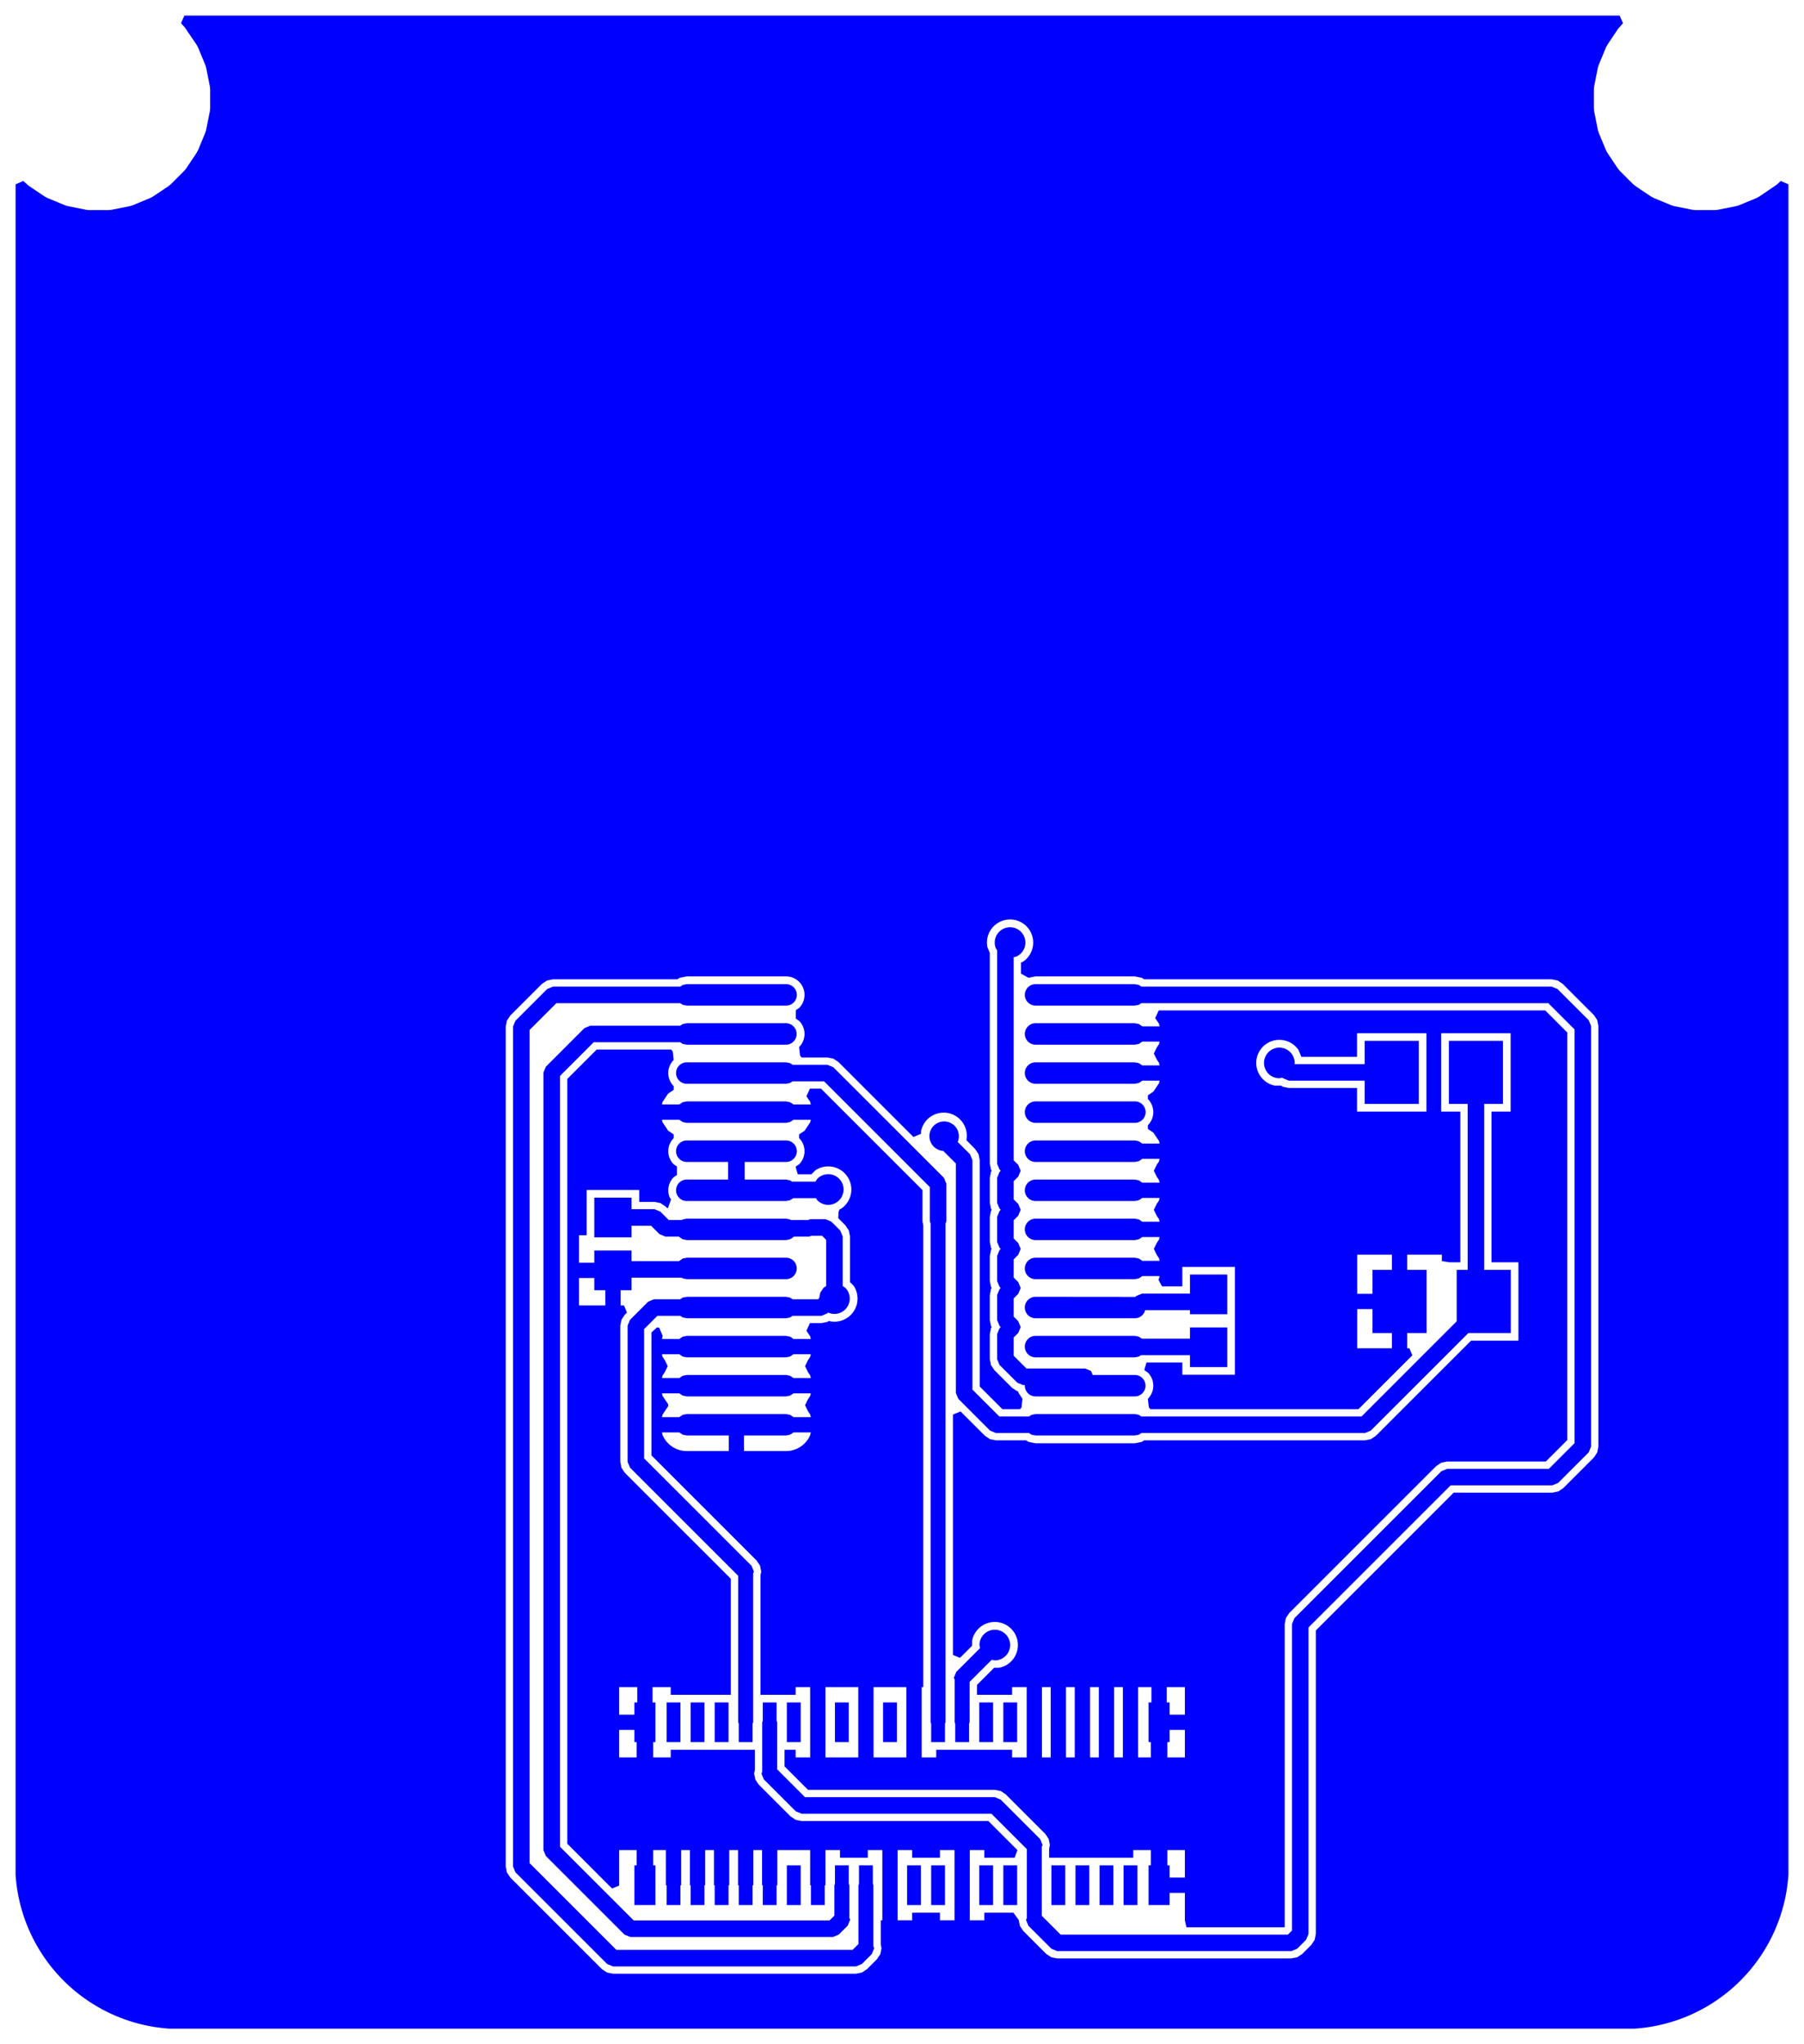 <svg width="30mm" height="34mm" viewBox="0 0 11811023 13385827"  version="1.1" xmlns="http://www.w3.org/2000/svg" xmlns:xlink="http://www.w3.org/1999/xlink">
<desc>
Origin 0 0 Bound 3937008 10236220 11811023 13385827
</desc>
<g fill-rule="evenodd" fill="rgb(0, 0, 255)" stroke="black" stroke-width="1" transform="translate(0, 13385827) scale(1, -1) translate(-3937008, -10236220)">
<path id="N" d="M 9083071.00 16013611.00 L 8812387.00 16013611.00 L 8812387.00 15898199.00 L 9083071.00 15898199.00 L 9109953.00 15892852.00 L 9122305.81 15884598.00 L 9275623.66 15884598.00 L 9288563.00 15903963.00 A 100353.26 100353.26 0 1 0 9288563.00 15762043.00 L 9278997.98 15776358.00 L 9129866.56 15776358.00 L 9109953.00 15763052.00 L 9083071.00 15757705.00 L 8433463.00 15757705.00 A 70244.85 70244.85 0 1 0 8433463.00 15898199.00 L 8704147.00 15898199.00 L 8704147.00 16013611.00 L 8433463.00 16013611.00 A 70244.85 70244.85 0 1 0 8433463.00 16154105.00 L 9083071.00 16154105.00 A 70250.25 70250.25 0 1 0 9083071.00 16013611.00  z"/>
<path id="N" d="M 10450000.00 12749647.00 L 10430136.24 12753598.24 L 10285226.00 12608688.00 L 10285226.00 12344489.00 L 10281496.00 12335483.78 L 10281496.00 12214568.00 L 10190946.00 12214568.00 L 10190946.00 12335483.78 L 10187216.00 12344489.00 L 10187216.00 12623870.24 L 10182100.00 12636221.00 L 10197952.00 12674490.00 L 10353598.24 12830136.24 L 10349647.00 12850000.00 A 100353.26 100353.26 0 1 0 10450000.00 12749647.00  z"/>
<path id="N" d="M 9109953.00 16660569.00 L 9126086.19 16649789.00 L 9354331.00 16649790.00 L 9392600.00 16633938.00 L 10117009.00 15909529.00 L 10132860.00 15871257.59 L 10132860.00 15623590.00 L 10127745.00 15611240.88 L 10127745.00 12344489.00 L 10124015.00 12335483.78 L 10124015.00 12214568.00 L 10033465.00 12214568.00 L 10033465.00 12335483.78 L 10029735.00 12344489.00 L 10029735.00 15611240.88 L 10024620.00 15623590.00 L 10024620.00 15848842.00 L 9331913.00 16541549.00 L 9126086.19 16541549.00 L 9109953.00 16530769.00 L 9083071.00 16525422.00 L 8433463.00 16525422.00 A 70244.85 70244.85 0 1 0 8433463.00 16665916.00 L 9083071.00 16665916.00 L 9109953.00 16660569.00  z"/>
<path id="N" d="M 11972047.00 15016536.00 L 11727953.00 15016536.00 L 11727953.00 15043123.00 L 11436187.43 15043123.00 L 11432681.81 15039617.28 L 11431436.00 15033354.00 A 70250.25 70250.25 0 0 0 11366536.00 14989989.00 L 10716928.00 14989989.00 A 70244.85 70244.85 0 0 0 10716928.00 15130483.00 L 11369819.70 15129829.85 L 11375501.00 15135512.00 L 11413772.41 15151363.00 L 11727953.00 15151363.00 L 11727953.00 15276378.00 L 11972047.00 15276378.00 L 11972047.00 15016536.00  z"/>
<path id="N" d="M 10588403.00 17357286.00 L 10573415.00 17354304.64 L 10573415.00 16024413.00 L 10603654.00 15994174.00 L 10619505.00 15955905.00 L 10603654.00 15917636.00 L 10573415.00 15887397.00 L 10573415.00 15768506.00 L 10603653.00 15738268.00 L 10619505.00 15699999.00 L 10603651.29 15661729.29 L 10573415.00 15631492.34 L 10573415.00 15512602.00 L 10603654.00 15482363.00 L 10619505.00 15444094.00 L 10603654.00 15405825.00 L 10573415.00 15375586.00 L 10573415.00 15256695.00 L 10603653.00 15226457.00 L 10619505.00 15188188.00 L 10603651.29 15149918.29 L 10573415.00 15119681.34 L 10573415.00 15000789.66 L 10603651.00 14970554.00 L 10619503.00 14932285.00 L 10603651.00 14894017.00 L 10573411.00 14863776.34 L 10573411.00 14744884.00 L 10657483.00 14660812.00 L 11041732.00 14660812.00 L 11080001.00 14644961.00 L 11090889.89 14618672.00 L 11366536.00 14618672.00 A 70244.85 70244.85 0 0 0 11366536.00 14478178.00 L 10716928.00 14478178.00 A 70244.85 70244.85 0 0 0 10646681.00 14548425.00 L 10647505.86 14552572.00 L 10635065.00 14552572.00 L 10596796.00 14568423.00 L 10481022.00 14684197.00 L 10465171.00 14722468.41 L 10465170.00 14886194.00 L 10481022.00 14924463.00 L 10488844.17 14932285.00 L 10481025.00 14940104.00 L 10465175.00 14978377.83 L 10465174.00 15142099.00 L 10481026.00 15180368.00 L 10488846.08 15188187.92 L 10481025.00 15196009.00 L 10465175.00 15234282.83 L 10465174.00 15398004.00 L 10481026.00 15436273.00 L 10488847.00 15444094.00 L 10481026.00 15451915.00 L 10465175.00 15490186.41 L 10465174.00 15653910.00 L 10481026.00 15692179.00 L 10488846.08 15699998.92 L 10481025.00 15707820.00 L 10465175.00 15746093.83 L 10465174.00 15909815.00 L 10481026.00 15948084.00 L 10488847.00 15955905.00 L 10481026.00 15963726.00 L 10465175.00 16001997.41 L 10465175.00 17399790.34 L 10457286.00 17411597.00 A 100349.83 100349.83 0 1 0 10588403.00 17357286.00  z"/>
<path id="N" d="M 8072047.00 15704120.00 L 8222047.00 15704121.00 L 8260316.00 15688269.00 L 8315187.00 15633398.00 L 8401269.62 15633398.00 L 8406581.00 15636947.00 L 8433463.00 15642294.00 L 9083071.00 15642294.00 L 9109953.00 15636947.00 L 9115264.38 15633398.00 L 9228626.04 15633398.00 L 9241423.41 15638697.00 L 9341421.00 15638698.00 L 9379690.00 15622846.00 L 9438269.00 15564267.00 L 9454120.00 15525998.00 L 9454120.00 15201027.18 L 9470960.00 15189775.00 A 100353.26 100353.26 0 0 0 9361597.00 15026101.00 L 9359211.11 15027695.21 L 9353483.00 15021967.00 L 9315211.59 15006116.00 L 9126086.19 15006116.00 L 9109953.00 14995336.00 L 9083071.00 14989989.00 L 8433463.00 14989989.00 L 8406581.00 14995336.00 L 8390447.81 15006116.00 L 8241232.13 15006116.00 L 8154120.00 14919003.13 L 8154120.00 14072418.98 L 8857166.00 13369372.00 L 8873018.00 13331103.00 L 8867903.00 13318754.98 L 8867903.00 12344489.00 L 8864173.00 12335483.78 L 8864173.00 12214568.00 L 8773623.00 12214568.00 L 8773623.00 12335483.78 L 8769893.00 12344489.00 L 8769893.00 13303570.99 L 8061731.00 14011732.00 L 8045880.00 14050003.41 L 8045879.00 14941421.00 L 8061731.00 14979690.00 L 8180546.00 15098505.00 L 8218817.41 15114356.00 L 8390447.81 15114356.00 L 8406581.00 15125136.00 L 8433463.00 15130483.00 L 9083071.00 15130483.00 L 9109953.00 15125136.00 L 9126086.19 15114356.00 L 9292796.27 15114356.00 L 9300240.86 15121800.46 L 9307286.00 15157218.00 L 9329040.00 15189775.00 L 9345880.00 15201027.18 L 9345880.00 15503580.73 L 9319003.27 15530457.00 L 9248916.96 15530457.00 L 9236119.59 15525158.00 L 9134602.57 15525158.00 L 9132743.00 15522375.00 L 9109953.00 15507147.00 L 9083071.00 15501800.00 L 8433463.00 15501800.00 L 8406581.00 15507147.00 L 8383791.00 15522375.00 L 8381931.43 15525158.00 L 8292769.00 15525157.00 L 8254500.00 15541009.00 L 8199629.00 15595880.00 L 8072047.00 15595880.00 L 8072047.00 15520079.00 L 7827953.00 15520079.00 L 7827953.00 15779921.00 L 8072047.00 15779921.00 L 8072047.00 15704120.00  z"/>
<path id="N" d="M 13225984.00 16393307.00 L 12871654.00 16393307.00 L 12871654.00 16545880.00 L 12374860.00 16545880.00 L 12336591.00 16561731.00 L 12332972.76 16565349.24 L 12313109.00 16561398.00 A 100353.26 100353.26 0 1 0 12413462.00 16661751.00 L 12411944.07 16654120.00 L 12871654.00 16654120.00 L 12871654.00 16806693.00 L 13225984.00 16806693.00 L 13225984.00 16393307.00  z"/>
<path id="N" d="M 9083071.00 16781327.00 L 8433463.00 16781327.00 L 8406581.00 16786674.00 L 8390447.81 16797454.00 L 7823991.06 16797454.00 L 7603333.00 16576795.06 L 7603333.00 11529332.97 L 8085943.03 11046722.00 L 9367822.27 11046722.00 L 9399814.00 11078713.18 L 9399814.00 11277559.00 L 9403544.00 11286564.22 L 9403544.00 11407480.00 L 9494094.00 11407480.00 L 9494094.00 11286564.22 L 9497824.00 11277559.00 L 9497824.00 11063529.02 L 9502939.00 11051181.00 L 9487087.00 11012912.00 L 9428509.00 10954333.00 L 9390237.59 10938482.00 L 8063526.00 10938482.00 L 8025256.29 10954334.71 L 7510944.00 11468646.00 L 7495093.00 11506917.41 L 7495092.00 16599213.00 L 7510944.00 16637482.00 L 7763305.00 16889843.00 L 7801574.00 16905694.00 L 8390447.81 16905694.00 L 8406581.00 16916474.00 L 8433463.00 16921821.00 L 9083071.00 16921821.00 A 70250.25 70250.25 0 0 0 9083071.00 16781327.00  z"/>
<path id="N" d="M 11366536.00 16269516.00 L 10716928.00 16269516.00 A 70244.85 70244.85 0 0 0 10716928.00 16410010.00 L 11366536.00 16410010.00 A 70250.25 70250.25 0 1 0 11366536.00 16269516.00  z"/>
<path id="N" d="M 8391732.00 12214568.00 L 8301182.00 12214568.00 L 8301182.00 12474410.00 L 8391732.00 12474410.00 L 8391732.00 12214568.00  z"/>
<path id="N" d="M 9179134.00 12214568.00 L 9088584.00 12214568.00 L 9088584.00 12474410.00 L 9179134.00 12474410.00 L 9179134.00 12214568.00  z"/>
<path id="N" d="M 8706693.00 12214568.00 L 8616143.00 12214568.00 L 8616143.00 12474410.00 L 8706693.00 12474410.00 L 8706693.00 12214568.00  z"/>
<path id="N" d="M 10596456.00 11147638.00 L 10505906.00 11147638.00 L 10505906.00 11407480.00 L 10596456.00 11407480.00 L 10596456.00 11147638.00  z"/>
<path id="N" d="M 9966535.00 11147638.00 L 9875985.00 11147638.00 L 9875985.00 11407480.00 L 9966535.00 11407480.00 L 9966535.00 11147638.00  z"/>
<path id="N" d="M 9179134.00 11147638.00 L 9088584.00 11147638.00 L 9088584.00 11407480.00 L 9179134.00 11407480.00 L 9179134.00 11147638.00  z"/>
<path id="N" d="M 11226378.00 11147638.00 L 11135828.00 11147638.00 L 11135828.00 11407480.00 L 11226378.00 11407480.00 L 11226378.00 11147638.00  z"/>
<path id="N" d="M 11068897.00 11147638.00 L 10978347.00 11147638.00 L 10978347.00 11407480.00 L 11068897.00 11407480.00 L 11068897.00 11147638.00  z"/>
<path id="N" d="M 10911417.00 11147638.00 L 10820867.00 11147638.00 L 10820867.00 11407480.00 L 10911417.00 11407480.00 L 10911417.00 11147638.00  z"/>
<path id="N" d="M 11383858.00 11147638.00 L 11293308.00 11147638.00 L 11293308.00 11407480.00 L 11383858.00 11407480.00 L 11383858.00 11147638.00  z"/>
<path id="N" d="M 10596456.00 12214568.00 L 10505906.00 12214568.00 L 10505906.00 12474410.00 L 10596456.00 12474410.00 L 10596456.00 12214568.00  z"/>
<path id="N" d="M 10438976.00 12214568.00 L 10348426.00 12214568.00 L 10348426.00 12474410.00 L 10438976.00 12474410.00 L 10438976.00 12214568.00  z"/>
<path id="N" d="M 8549212.00 12214568.00 L 8458662.00 12214568.00 L 8458662.00 12474410.00 L 8549212.00 12474410.00 L 8549212.00 12214568.00  z"/>
<path id="N" d="M 9494094.00 12214568.00 L 9403544.00 12214568.00 L 9403544.00 12474410.00 L 9494094.00 12474410.00 L 9494094.00 12214568.00  z"/>
<path id="N" d="M 10438976.00 11147638.00 L 10348426.00 11147638.00 L 10348426.00 11407480.00 L 10438976.00 11407480.00 L 10438976.00 11147638.00  z"/>
<path id="N" d="M 10124015.00 11147638.00 L 10033465.00 11147638.00 L 10033465.00 11407480.00 L 10124015.00 11407480.00 L 10124015.00 11147638.00  z"/>
<path id="N" d="M 9809055.00 12214568.00 L 9718505.00 12214568.00 L 9718505.00 12474410.00 L 9809055.00 12474410.00 L 9809055.00 12214568.00  z"/>
<path id="N" d="M 9083071.00 17037233.00 L 8433463.00 17037233.00 L 8406581.00 17042580.00 L 8390447.81 17053360.00 L 7579898.00 17053360.00 L 7404120.00 16877582.00 L 7404120.00 11422418.00 L 7972418.00 10854120.00 L 9519003.24 10854120.00 L 9557295.00 10892411.17 L 9557295.00 11277559.00 L 9561025.00 11286564.22 L 9561025.00 11407480.00 L 9651575.00 11407480.00 L 9651575.00 11286564.22 L 9655305.00 11277559.00 L 9655305.00 10877229.76 L 9660421.00 10864879.00 L 9644569.00 10826611.00 L 9579690.00 10761731.00 L 9541418.59 10745880.00 L 7950000.00 10745880.00 L 7911731.00 10761731.00 L 7311731.00 11361731.00 L 7295880.00 11400002.41 L 7295879.00 16900000.00 L 7311731.00 16938269.00 L 7519211.00 17145749.00 L 7557482.41 17161600.00 L 8390447.81 17161600.00 L 8406581.00 17172380.00 L 8433463.00 17177727.00 L 9083071.00 17177727.00 A 70250.25 70250.25 0 1 0 9083071.00 17037233.00  z"/>
<path id="N" d="M 11972047.00 14670079.00 L 11727953.00 14670079.00 L 11727953.00 14748045.00 L 11406311.08 14748045.00 L 11393418.00 14739430.00 L 11366536.00 14734083.00 L 10716928.00 14734083.00 A 70244.85 70244.85 0 0 0 10716928.00 14874577.00 L 11366536.00 14874577.00 L 11393418.00 14869230.00 L 11412791.30 14856285.00 L 11727953.00 14856285.00 L 11727953.00 14929921.00 L 11972047.00 14929921.00 L 11972047.00 14670079.00  z"/>
<path id="N" d="M 13777165.00 16393307.00 L 13654120.00 16393307.00 L 13654120.00 15306693.00 L 13828346.00 15306693.00 L 13828346.00 14893307.00 L 13550553.00 14893307.00 L 12911496.00 14254250.00 L 12873224.59 14238399.00 L 11409551.19 14238399.00 L 11393418.00 14227619.00 L 11366536.00 14222272.00 L 10716928.00 14222272.00 L 10690046.00 14227619.00 L 10673912.81 14238399.00 L 10457481.00 14238399.00 L 10419212.00 14254250.00 L 10211068.00 14462394.00 L 10195217.00 14500665.41 L 10195217.00 16003363.00 L 10112606.04 16085973.96 A 96455.02 96455.02 0 1 0 10208306.00 16147330.00 L 10206711.83 16144944.17 L 10287606.00 16064050.00 L 10303457.00 16025778.59 L 10303457.00 14523081.00 L 10479899.00 14346639.00 L 10673912.81 14346639.00 L 10690046.00 14357419.00 L 10716928.00 14362766.00 L 11366536.00 14362766.00 L 11393418.00 14357419.00 L 11409551.19 14346639.00 L 12850809.00 14346639.00 L 13474016.00 14969846.00 L 13474016.00 15306693.00 L 13545880.00 15306693.00 L 13545880.00 16393307.00 L 13422835.00 16393307.00 L 13422835.00 16806693.00 L 13777165.00 16806693.00 L 13777165.00 16393307.00  z"/>
<path id="N" d="M 11393418.00 17172380.00 L 11409551.19 17161600.00 L 14096083.00 17161601.00 L 14134352.00 17145749.00 L 14338269.00 16941832.00 L 14354120.00 16903563.00 L 14354121.00 14150000.00 L 14338267.29 14111730.29 L 14138269.00 13911731.00 L 14099997.59 13895880.00 L 13434550.00 13895880.00 L 12504120.00 12965450.00 L 12504120.00 10958579.00 L 12488267.29 10920309.29 L 12429690.00 10861731.00 L 12391418.59 10845880.00 L 10858579.00 10845879.00 L 10820309.29 10861732.71 L 10670393.00 11011648.00 L 10654541.00 11049917.00 L 10659657.00 11062267.76 L 10659657.00 11513805.96 L 10427582.06 11745880.00 L 9184957.00 11745880.00 L 9146687.29 11761732.71 L 8938109.00 11970310.00 L 8922257.00 12008579.00 L 8927373.00 12020929.76 L 8927373.00 12344489.00 L 8931103.00 12353494.22 L 8931103.00 12474410.00 L 9021653.00 12474410.00 L 9021653.00 12353494.22 L 9025383.00 12344489.00 L 9025383.00 12036111.95 L 9207374.08 11854120.00 L 10450000.00 11854121.00 L 10488269.00 11838269.00 L 10746930.00 11579607.00 L 10762782.00 11541338.00 L 10757667.00 11528989.98 L 10757667.00 11077449.93 L 10880996.11 10954120.00 L 12369003.27 10954120.00 L 12395880.00 10980996.27 L 12395879.00 12987868.00 L 12411731.00 13026137.00 L 13373863.00 13988269.00 L 13412132.00 14004120.00 L 14077582.08 14004120.00 L 14245880.00 14172417.08 L 14245880.00 16881145.92 L 14073665.08 17053360.00 L 11409551.19 17053360.00 L 11393418.00 17042580.00 L 11366536.00 17037233.00 L 10716928.00 17037233.00 A 70244.85 70244.85 0 0 0 10716928.00 17177727.00 L 11366536.00 17177727.00 L 11393418.00 17172380.00  z"/>
<path id="N" d="M 14540816.34 23520091.01 L 14562980.13 23470090.56 L 14529274.00 23431259.00 L 14460669.00 23328585.00 L 14451247.00 23310957.00 L 14403992.00 23196871.00 L 14398190.00 23177745.00 L 14374099.00 23056633.00 L 14372140.00 23036742.00 L 14372140.00 22913256.00 L 14374099.00 22893365.00 L 14398190.00 22772251.00 L 14403992.00 22753125.00 L 14451247.00 22639040.00 L 14460669.00 22621412.00 L 14529274.00 22518739.00 L 14541954.00 22503288.00 L 14629271.00 22415971.00 L 14644721.00 22403291.00 L 14747395.00 22334686.00 L 14765023.00 22325264.00 L 14879109.00 22278009.00 L 14898235.00 22272207.00 L 15019348.00 22248116.00 L 15039239.00 22246157.00 L 15162725.00 22246157.00 L 15182616.00 22248116.00 L 15303729.00 22272207.00 L 15322855.00 22278009.00 L 15436940.00 22325264.00 L 15454568.00 22334686.00 L 15569067.00 22412520.00 L 15596076.56 22436999.84 L 15646076.99 22414836.05 L 15646075.91 11346591.83 A 1081520.89 1081520.89 0 0 0 14637657.21 10338174.09 L 5047379.48 10338174.00 A 1081479.04 1081479.04 0 0 0 4038961.09 11346592.79 L 4038962.00 22414834.28 L 4088962.44 22436997.03 L 4127794.00 22403290.00 L 4230468.00 22334685.00 L 4248096.00 22325263.00 L 4362182.00 22278008.00 L 4381308.00 22272206.00 L 4502421.00 22248115.00 L 4522312.00 22246156.00 L 4645798.00 22246156.00 L 4665689.00 22248115.00 L 4786802.00 22272206.00 L 4805928.00 22278008.00 L 4920013.00 22325263.00 L 4937641.00 22334685.00 L 5040314.00 22403290.00 L 5055765.00 22415970.00 L 5143082.00 22503287.00 L 5155762.00 22518737.00 L 5224367.00 22621411.00 L 5233789.00 22639039.00 L 5281044.00 22753125.00 L 5286846.00 22772251.00 L 5310937.00 22893363.00 L 5312896.00 22913254.00 L 5312896.00 23036740.00 L 5310937.00 23056631.00 L 5286846.00 23177745.00 L 5281044.00 23196871.00 L 5233789.00 23310956.00 L 5224367.00 23328584.00 L 5146534.00 23443082.00 L 5122053.84 23470092.56 L 5144217.99 23520092.99 L 14540816.34 23520091.01  zM 8090552.00 12294489.00 L 7990552.00 12294489.00 L 7990552.00 12114568.00 L 8105329.00 12114568.00 L 8105329.00 12214568.00 L 8090552.00 12214568.00 L 8090552.00 12294489.00  zM 8109449.00 12574410.00 L 7990552.00 12574410.00 L 7990552.00 12394489.00 L 8090552.00 12394489.00 L 8090552.00 12474410.00 L 8109449.00 12474410.00 L 8109449.00 12574410.00  zM 9341339.00 12574410.00 L 9341339.00 12114568.00 L 9556300.00 12114568.00 L 9556300.00 12574410.00 L 9341339.00 12574410.00  zM 10186221.00 11507480.00 L 10090946.00 11507480.00 L 10090946.00 11457480.00 L 9909055.00 11457480.00 L 9909055.00 11507480.00 L 9813780.00 11507480.00 L 9813780.00 11047638.00 L 9909055.00 11047638.00 L 9909055.00 11097638.00 L 10090946.00 11097638.00 L 10090946.00 11047638.00 L 10186221.00 11047638.00 L 10186221.00 11507480.00  zM 10816142.00 12574410.00 L 10758662.00 12574410.00 L 10758662.00 12114568.00 L 10816142.00 12114568.00 L 10816142.00 12574410.00  zM 9656300.00 12574410.00 L 9656300.00 12114568.00 L 9871260.00 12114568.00 L 9871260.00 12574410.00 L 9656300.00 12574410.00  zM 8384281.90 14242518.98 L 8271202.38 14242518.98 L 8274365.00 14226619.00 A 172209.46 172209.46 0 0 1 8433463.00 14120313.00 L 8708267.01 14120313.00 L 8708267.00 14222272.00 L 8433463.00 14222272.00 L 8406581.00 14227619.00 L 8384281.90 14242518.98  zM 7827953.00 15253543.00 L 7727953.00 15253543.00 L 7727953.00 15073622.00 L 7900000.00 15073622.00 L 7900000.00 15173622.00 L 7827953.00 15173622.00 L 7827953.00 15253543.00  zM 9245331.63 14498425.02 L 9132252.14 14498425.02 L 9109953.00 14483525.00 L 9083071.00 14478178.00 L 8433463.00 14478178.00 L 8406581.00 14483525.00 L 8384281.90 14498424.98 L 8271202.38 14498424.98 L 8274365.00 14482525.00 L 8311694.53 14426657.71 L 8311694.53 14414286.29 L 8274365.00 14358419.00 L 8271202.37 14342518.98 L 8384281.86 14342518.98 L 8406581.00 14357419.00 L 8433463.00 14362766.00 L 9083071.00 14362766.00 L 9109953.00 14357419.00 L 9132252.10 14342519.02 L 9245331.62 14342519.02 L 9242169.00 14358419.00 L 9226903.68 14381265.04 L 9207846.11 14420472.00 L 9226903.68 14459678.96 L 9242169.00 14482525.00 L 9245331.63 14498425.02  zM 9245331.63 14754330.02 L 9132252.14 14754330.02 L 9109953.00 14739430.00 L 9083071.00 14734083.00 L 8433463.00 14734083.00 L 8406581.00 14739430.00 L 8384281.90 14754329.98 L 8271202.38 14754329.98 L 8274365.00 14738430.00 L 8289629.85 14715584.65 L 8308688.05 14676377.50 L 8289629.85 14637170.35 L 8274365.00 14614325.00 L 8271202.37 14598424.98 L 8384281.86 14598424.98 L 8406581.00 14613325.00 L 8433463.00 14618672.00 L 9083071.00 14618672.00 L 9109953.00 14613325.00 L 9132252.10 14598425.02 L 9245331.62 14598425.02 L 9242169.00 14614325.00 L 9226904.15 14637170.35 L 9207845.95 14676377.50 L 9226904.15 14715584.65 L 9242169.00 14738430.00 L 9245331.63 14754330.02  zM 9245331.63 14242519.02 L 9132252.14 14242519.02 L 9109953.00 14227619.00 L 9083071.00 14222272.00 L 8808267.00 14222272.00 L 8808267.01 14120313.00 L 9083071.00 14120313.00 A 172203.00 172203.00 0 0 1 9242169.00 14226619.00 L 9245331.63 14242519.02  zM 10401575.00 17420476.00 L 10417336.00 17382425.28 L 10417336.00 16001995.00 L 10425097.00 15962977.00 L 10429822.36 15955905.00 L 10425097.00 15948833.00 L 10417336.00 15909815.00 L 10417335.00 15746089.00 L 10425096.00 15707071.00 L 10429821.52 15699998.75 L 10425097.00 15692928.00 L 10417336.00 15653910.00 L 10417336.00 15490184.00 L 10425097.00 15451166.00 L 10429822.36 15444094.00 L 10425097.00 15437022.00 L 10417336.00 15398004.00 L 10417335.00 15234278.00 L 10425096.00 15195260.00 L 10429821.52 15188187.75 L 10425097.00 15181117.00 L 10417336.00 15142099.00 L 10417335.00 14978373.00 L 10425096.00 14939355.00 L 10429819.52 14932285.74 L 10425093.00 14925212.00 L 10417332.00 14886194.00 L 10417332.00 14722466.00 L 10425093.00 14683448.00 L 10447195.00 14650370.00 L 10562969.00 14534596.00 L 10596047.00 14512494.00 L 10603129.55 14511085.22 L 10604930.00 14502034.00 L 10631207.55 14462705.67 L 10624973.56 14406736.04 L 10614780.91 14394478.00 L 10499714.00 14394478.00 L 10351296.00 14542896.00 L 10351296.00 16025781.00 L 10343535.00 16064799.00 L 10321433.00 16097877.00 L 10264017.00 16156209.00 A 151334.29 151334.29 0 0 1 9967167.00 16215257.00 L 9967167.00 16197736.28 L 9917166.57 16177025.43 L 9426427.00 16667765.00 L 9393349.00 16689867.00 L 9354331.00 16697628.00 L 9185214.44 16697628.00 L 9175024.16 16709884.19 L 9168791.45 16765854.67 A 121230.82 121230.82 0 0 1 9168791.00 16937294.00 L 9146980.18 16952187.54 L 9147157.89 17007305.65 L 9168791.00 17021760.00 A 121231.85 121231.85 0 0 1 9083071.00 17228706.00 L 8433463.00 17228706.00 L 8387072.00 17219478.00 L 8372047.12 17209439.00 L 7557480.00 17209439.00 L 7518462.00 17201678.00 L 7485384.00 17179576.00 L 7277904.00 16972096.00 L 7255802.00 16939018.00 L 7248041.00 16900000.00 L 7248041.00 11400000.00 L 7255802.00 11360982.00 L 7277904.00 11327904.00 L 7877904.00 10727904.00 L 7910982.00 10705802.00 L 7950000.00 10698041.00 L 9541421.00 10698041.00 L 9580439.00 10705802.00 L 9613517.00 10727904.00 L 9678396.00 10792783.00 L 9700498.00 10825861.00 L 9708259.00 10864879.00 L 9703442.00 10889096.20 L 9703442.00 11047638.00 L 9713780.00 11047638.00 L 9713780.00 11507480.00 L 9618505.00 11507480.00 L 9618505.00 11457480.00 L 9436614.00 11457480.00 L 9436614.00 11507480.00 L 9341339.00 11507480.00 L 9341339.00 11277559.00 L 9336614.00 11277559.00 L 9336614.00 11147638.00 L 9246064.00 11147638.00 L 9246064.00 11277559.00 L 9241339.00 11277559.00 L 9241339.00 11507480.00 L 9026378.00 11507480.00 L 9026378.00 11277559.00 L 9021653.00 11277559.00 L 9021653.00 11147638.00 L 8931103.00 11147638.00 L 8931103.00 11277559.00 L 8926378.00 11277559.00 L 8926378.00 11507480.00 L 8868898.00 11507480.00 L 8868898.00 11277559.00 L 8864173.00 11277559.00 L 8864173.00 11147638.00 L 8773623.00 11147638.00 L 8773623.00 11277559.00 L 8768898.00 11277559.00 L 8768898.00 11507480.00 L 8711418.00 11507480.00 L 8711418.00 11277559.00 L 8706693.00 11277559.00 L 8706693.00 11147638.00 L 8616143.00 11147638.00 L 8616143.00 11277559.00 L 8611418.00 11277559.00 L 8611418.00 11507480.00 L 8553937.00 11507480.00 L 8553937.00 11277559.00 L 8549212.00 11277559.00 L 8549212.00 11147638.00 L 8458662.00 11147638.00 L 8458662.00 11277559.00 L 8453937.00 11277559.00 L 8453937.00 11507480.00 L 8396457.00 11507480.00 L 8396457.00 11277559.00 L 8391732.00 11277559.00 L 8391732.00 11147638.00 L 8301182.00 11147638.00 L 8301182.00 11277559.00 L 8296457.00 11277559.00 L 8296457.00 11507480.00 L 8213569.00 11507480.00 L 8213569.00 11407480.00 L 8228346.00 11407480.00 L 8228346.00 11147638.00 L 8090552.00 11147638.00 L 8090552.00 11407480.00 L 8105329.00 11407480.00 L 8105329.00 11507480.00 L 7990552.00 11507480.00 L 7990552.00 11275096.75 L 7944357.60 11255962.40 L 7651172.00 11549148.00 L 7651172.00 16556980.00 L 7843807.00 16749615.00 L 8331319.56 16749615.00 L 8341509.83 16737358.81 L 8347742.55 16681388.33 A 121230.82 121230.82 0 0 1 8347742.53 16509949.71 L 8347742.73 16485617.45 L 8311695.00 16461531.00 L 8274365.00 16405663.00 L 8271202.37 16389762.98 L 8384281.86 16389762.98 L 8406581.00 16404663.00 L 8433463.00 16410010.00 L 9083071.00 16410010.00 L 9109953.00 16404663.00 L 9132252.10 16389763.02 L 9245331.62 16389763.02 L 9242169.00 16405663.00 L 9216746.99 16443709.52 L 9239827.33 16493710.00 L 9312098.00 16493710.00 L 9976781.00 15829027.00 L 9976781.00 15623590.00 L 9981598.00 15599372.80 L 9981598.00 12574410.00 L 9971260.00 12574410.00 L 9971260.00 12114568.00 L 10066535.00 12114568.00 L 10066535.00 12164568.00 L 10563387.00 12164568.00 L 10563387.00 12114568.00 L 10658662.00 12114568.00 L 10658662.00 12574410.00 L 10563387.00 12574410.00 L 10563387.00 12524410.00 L 10333363.00 12524410.00 L 10333363.00 12589171.00 L 10445767.00 12701575.00 L 10479524.00 12701575.00 A 151331.73 151331.73 0 1 1 10301575.00 12879524.00 L 10301575.00 12845767.00 L 10222076.40 12766268.40 L 10175882.00 12785402.75 L 10175882.00 14359214.72 L 10225882.43 14379925.57 L 10385385.00 14220423.00 L 10418463.00 14198321.00 L 10457481.00 14190560.00 L 10655512.12 14190560.00 L 10670537.00 14180521.00 L 10716928.00 14171293.00 L 11366536.00 14171293.00 L 11412927.00 14180521.00 L 11427951.88 14190560.00 L 12873227.00 14190560.00 L 12912245.00 14198321.00 L 12945323.00 14220423.00 L 13568207.00 14843307.00 L 13878346.00 14843307.00 L 13878346.00 15356693.00 L 13701959.00 15356693.00 L 13701959.00 16343307.00 L 13827165.00 16343307.00 L 13827165.00 16856693.00 L 13372835.00 16856693.00 L 13372835.00 16343307.00 L 13498041.00 16343307.00 L 13498041.00 15356693.00 L 13424016.76 15356693.65 L 13377165.00 15364296.01 L 13377165.00 15406693.00 L 13150000.00 15406693.00 L 13150000.00 15306693.00 L 13277165.00 15306693.00 L 13277165.00 14893307.00 L 13150000.00 14893307.00 L 13150000.00 14793307.00 L 13164494.25 14793307.00 L 13183628.60 14747112.60 L 12830994.00 14394478.00 L 11468683.09 14394478.00 L 11458490.44 14406736.04 L 11452256.45 14462705.67 A 121230.82 121230.82 0 0 1 11452256.00 14634145.00 L 11430397.19 14649158.47 L 11429726.89 14655177.28 L 11443385.86 14700206.00 L 11677953.00 14700206.00 L 11677953.00 14620079.00 L 12022047.00 14620079.00 L 12022047.00 15326378.00 L 11677953.00 15326378.00 L 11677953.00 15199202.00 L 11544565.24 15199202.00 L 11520995.20 15243298.58 L 11525634.00 15250241.00 L 11528796.63 15266141.02 L 11415717.14 15266141.02 L 11393418.00 15251241.00 L 11366536.00 15245894.00 L 10716928.00 15245894.00 A 70244.85 70244.85 0 0 0 10716928.00 15386388.00 L 11366536.00 15386388.00 L 11393418.00 15381041.00 L 11415717.10 15366141.02 L 11528796.62 15366141.02 L 11525634.00 15382041.00 L 11510368.68 15404887.04 L 11491311.11 15444094.00 L 11510368.68 15483300.96 L 11525634.00 15506147.00 L 11528796.63 15522047.02 L 11415717.14 15522047.02 L 11393418.00 15507147.00 L 11366536.00 15501800.00 L 10716928.00 15501800.00 A 70244.85 70244.85 0 0 0 10716928.00 15642294.00 L 11366536.00 15642294.00 L 11393418.00 15636947.00 L 11415717.10 15622047.02 L 11528796.62 15622047.02 L 11525634.00 15637947.00 L 11510369.15 15660792.35 L 11491310.95 15699999.50 L 11510369.15 15739206.65 L 11525634.00 15762052.00 L 11528796.63 15777952.02 L 11415717.14 15777952.02 L 11393418.00 15763052.00 L 11366536.00 15757705.00 L 10716928.00 15757705.00 A 70244.85 70244.85 0 0 0 10716928.00 15898199.00 L 11366536.00 15898199.00 L 11393418.00 15892852.00 L 11415717.10 15877952.02 L 11528796.62 15877952.02 L 11525634.00 15893852.00 L 11510368.68 15916698.04 L 11491311.11 15955905.00 L 11510368.68 15995111.96 L 11525634.00 16017958.00 L 11528796.63 16033858.02 L 11415717.14 16033858.02 L 11393418.00 16018958.00 L 11366536.00 16013611.00 L 10716928.00 16013611.00 A 70244.85 70244.85 0 0 0 10716928.00 16154105.00 L 11366536.00 16154105.00 L 11393418.00 16148758.00 L 11415717.10 16133858.02 L 11528796.62 16133858.02 L 11525634.00 16149758.00 L 11488304.00 16205626.00 L 11452256.27 16229712.45 L 11452256.47 16254043.71 A 121230.77 121230.77 0 0 1 11452256.47 16425482.29 L 11452256.27 16449814.55 L 11488304.00 16473901.00 L 11525634.00 16529769.00 L 11528796.63 16545669.02 L 11415717.14 16545669.02 L 11393418.00 16530769.00 L 11366536.00 16525422.00 L 10716928.00 16525422.00 A 70244.85 70244.85 0 0 0 10716928.00 16665916.00 L 11366536.00 16665916.00 L 11393418.00 16660569.00 L 11415717.10 16645669.02 L 11528796.62 16645669.02 L 11525634.00 16661569.00 L 11510369.15 16684414.35 L 11491310.95 16723621.50 L 11510369.15 16762828.65 L 11525634.00 16785674.00 L 11528796.63 16801574.02 L 11415717.14 16801574.02 L 11393418.00 16786674.00 L 11366536.00 16781327.00 L 10716928.00 16781327.00 A 70244.85 70244.85 0 0 0 10716928.00 16921821.00 L 11366536.00 16921821.00 L 11393418.00 16916474.00 L 11415717.10 16901574.02 L 11528796.62 16901574.02 L 11525634.00 16917474.00 L 11500211.99 16955520.52 L 11523292.33 17005521.00 L 14053850.00 17005521.00 L 14198041.00 16861330.00 L 14198041.00 14192233.00 L 14057767.00 14051959.00 L 13412132.00 14051959.00 L 13373114.00 14044198.00 L 13340036.00 14022096.00 L 12377904.00 13059964.00 L 12355802.00 13026886.00 L 12348041.00 12987868.00 L 12348041.00 11001959.00 L 11704920.46 11001959.00 L 11694488.00 11047638.78 L 11694488.00 11227559.00 L 11594488.00 11227559.00 L 11594488.00 11147638.00 L 11456694.00 11147638.00 L 11456694.00 11407480.00 L 11471471.00 11407480.00 L 11471471.00 11507480.00 L 11356694.00 11507480.00 L 11356694.00 11457480.00 L 10805804.00 11457480.00 L 10805804.00 11517120.80 L 10810621.00 11541338.00 L 10802860.00 11580356.00 L 10780758.00 11613434.00 L 10522096.00 11872096.00 L 10489018.00 11894198.00 L 10450000.00 11901959.00 L 9227190.00 11901959.00 L 9073520.00 12055629.00 L 9073520.00 12164568.00 L 9146064.00 12164568.00 L 9146064.00 12114568.00 L 9241339.00 12114568.00 L 9241339.00 12574410.00 L 9146064.00 12574410.00 L 9146064.00 12524410.00 L 8916040.00 12524410.00 L 8916040.00 13306885.80 L 8920857.00 13331103.00 L 8913096.00 13370121.00 L 8890994.00 13403199.00 L 8201959.00 14092234.00 L 8201959.00 14897025.16 L 8239017.70 14930432.28 L 8252812.22 14927972.39 L 8276221.64 14873008.64 L 8274365.00 14870230.00 L 8271202.37 14854329.98 L 8384281.86 14854329.98 L 8406581.00 14869230.00 L 8433463.00 14874577.00 L 9083071.00 14874577.00 L 9109953.00 14869230.00 L 9132252.10 14854330.02 L 9245331.62 14854330.02 L 9242169.00 14870230.00 L 9216746.99 14908276.52 L 9239827.33 14958277.00 L 9315214.00 14958277.00 L 9354232.00 14966038.00 L 9364469.02 14972878.15 L 9370476.00 14970390.00 A 151334.29 151334.29 0 0 1 9525829.00 15202891.00 L 9501959.00 15226761.00 L 9501959.00 15525998.00 L 9494198.00 15565016.00 L 9472096.00 15598094.00 L 9424886.86 15645303.14 L 9427248.09 15687949.26 L 9433929.53 15703168.81 L 9443599.00 15707174.00 A 151331.73 151331.73 0 0 1 9275447.00 15958832.00 L 9249052.00 15932437.00 L 9160459.65 15932437.00 L 9146395.64 15978800.99 L 9147157.89 15983683.65 L 9168791.00 15998138.00 A 121231.85 121231.85 0 0 1 9168791.47 16169577.29 L 9168791.27 16193908.55 L 9204839.00 16217995.00 L 9242169.00 16273863.00 L 9245331.63 16289763.02 L 9132252.14 16289763.02 L 9109953.00 16274863.00 L 9083071.00 16269516.00 L 8433463.00 16269516.00 L 8406581.00 16274863.00 L 8384281.90 16289762.98 L 8271202.38 16289762.98 L 8274365.00 16273863.00 L 8311695.00 16217995.00 L 8347742.73 16193908.55 L 8347742.53 16169577.29 A 121230.77 121230.77 0 0 1 8347743.00 15998138.00 L 8369553.82 15983244.46 L 8369376.11 15928126.35 L 8347743.00 15913672.00 A 121231.85 121231.85 0 0 1 8321465.00 15781561.00 L 8330335.61 15768284.80 L 8310270.15 15711713.27 L 8305676.42 15710562.58 L 8294143.00 15722096.00 L 8261065.00 15744198.00 L 8222047.00 15751959.00 L 8122047.00 15751959.00 L 8122047.00 15829921.00 L 7777953.00 15829921.00 L 7777953.00 15533464.00 L 7727953.00 15533464.00 L 7727953.00 15353543.00 L 7827953.00 15353543.00 L 7827953.00 15433464.00 L 8072047.00 15433464.00 L 8072047.00 15363962.00 L 8382554.18 15363962.00 L 8406581.00 15381041.00 L 8433463.00 15386388.00 L 9083071.00 15386388.00 A 70244.85 70244.85 0 1 0 9083071.00 15245894.00 L 8433463.00 15245894.00 L 8406581.00 15251241.00 L 8399874.80 15255722.00 L 8072047.00 15255722.00 L 8072047.00 15173622.00 L 8000000.00 15173622.00 L 8000000.00 15073622.00 L 8022680.25 15073622.00 L 8041814.60 15027427.60 L 8027904.00 15013517.00 L 8005802.00 14980439.00 L 7998041.00 14941421.00 L 7998041.00 14050001.00 L 8005802.00 14010983.00 L 8027904.00 13977905.00 L 8721756.00 13284053.00 L 8721756.00 12524410.00 L 8328346.00 12524410.00 L 8328346.00 12574410.00 L 8209449.00 12574410.00 L 8209449.00 12474410.00 L 8228346.00 12474410.00 L 8228346.00 12214568.00 L 8213569.00 12214568.00 L 8213569.00 12114568.00 L 8328346.00 12114568.00 L 8328346.00 12164568.00 L 8879236.00 12164568.00 L 8879236.00 12032796.20 L 8874419.00 12008579.00 L 8882180.00 11969561.00 L 8904282.00 11936483.00 L 9112861.00 11727904.00 L 9145939.00 11705802.00 L 9184957.00 11698041.00 L 10407767.00 11698041.00 L 10598327.58 11507480.42 L 10579671.09 11457480.00 L 10381496.00 11457480.00 L 10381496.00 11507480.00 L 10286221.00 11507480.00 L 10286221.00 11047638.00 L 10381496.00 11047638.00 L 10381496.00 11097638.00 L 10571667.16 11097638.00 L 10606703.19 11049916.07 L 10614464.00 11010899.00 L 10636566.00 10977821.00 L 10786483.00 10827904.00 L 10819561.00 10805802.00 L 10858579.00 10798041.00 L 12391421.00 10798041.00 L 12430439.00 10805802.00 L 12463517.00 10827904.00 L 12522096.00 10886483.00 L 12544198.00 10919561.00 L 12551959.00 10958579.00 L 12551959.00 12945635.00 L 13454365.00 13848041.00 L 14100000.00 13848041.00 L 14139018.00 13855802.00 L 14172096.00 13877904.00 L 14372096.00 14077904.00 L 14394198.00 14110982.00 L 14401959.00 14150000.00 L 14401959.00 16903563.00 L 14394198.00 16942581.00 L 14372096.00 16975659.00 L 14168179.00 17179576.00 L 14135101.00 17201678.00 L 14096083.00 17209439.00 L 11427951.88 17209439.00 L 11412927.00 17219478.00 L 11366536.00 17228706.00 L 10716928.00 17228706.00 L 10670537.79 17219478.16 L 10621254.00 17246683.66 L 10621254.00 17318860.00 L 10634076.00 17324171.00 A 151331.73 151331.73 0 1 1 10401575.00 17420476.00  zM 10973622.00 12574410.00 L 10916142.00 12574410.00 L 10916142.00 12114568.00 L 10973622.00 12114568.00 L 10973622.00 12574410.00  zM 11131103.00 12574410.00 L 11073622.00 12574410.00 L 11073622.00 12114568.00 L 11131103.00 12114568.00 L 11131103.00 12574410.00  zM 11288583.00 12574410.00 L 11231103.00 12574410.00 L 11231103.00 12114568.00 L 11288583.00 12114568.00 L 11288583.00 12574410.00  zM 11475591.00 12574410.00 L 11388583.00 12574410.00 L 11388583.00 12114568.00 L 11471471.00 12114568.00 L 11471471.00 12214568.00 L 11456694.00 12214568.00 L 11456694.00 12474410.00 L 11475591.00 12474410.00 L 11475591.00 12574410.00  zM 11694488.00 12574410.00 L 11575591.00 12574410.00 L 11575591.00 12474410.00 L 11594488.00 12474410.00 L 11594488.00 12394489.00 L 11694488.00 12394489.00 L 11694488.00 12574410.00  zM 11694488.00 11507480.00 L 11579711.00 11507480.00 L 11579711.00 11407480.00 L 11594488.00 11407480.00 L 11594488.00 11327559.00 L 11694488.00 11327559.00 L 11694488.00 11507480.00  zM 11694488.00 12294489.00 L 11594488.00 12294489.00 L 11594488.00 12214568.00 L 11579711.00 12214568.00 L 11579711.00 12114568.00 L 11694488.00 12114568.00 L 11694488.00 12294489.00  zM 12922835.00 15050000.00 L 12822835.00 15050000.00 L 12822835.00 14793307.00 L 13050000.00 14793307.00 L 13050000.00 14893307.00 L 12922835.00 14893307.00 L 12922835.00 15050000.00  zM 13050000.00 15406693.00 L 12822835.00 15406693.00 L 12822835.00 15150000.00 L 12922835.00 15150000.00 L 12922835.00 15306693.00 L 13050000.00 15306693.00 L 13050000.00 15406693.00  zM 13275984.00 16856693.00 L 12821654.00 16856693.00 L 12821654.00 16701959.00 L 12457108.58 16701959.00 L 12438938.00 16745827.00 A 151331.73 151331.73 0 1 1 12283585.00 16513326.00 L 12324581.53 16513326.00 L 12335842.00 16505802.00 L 12374860.00 16498041.00 L 12821654.00 16498041.00 L 12821654.00 16343307.00 L 13275984.00 16343307.00 L 13275984.00 16856693.00  z"/>
</g>
</svg>
